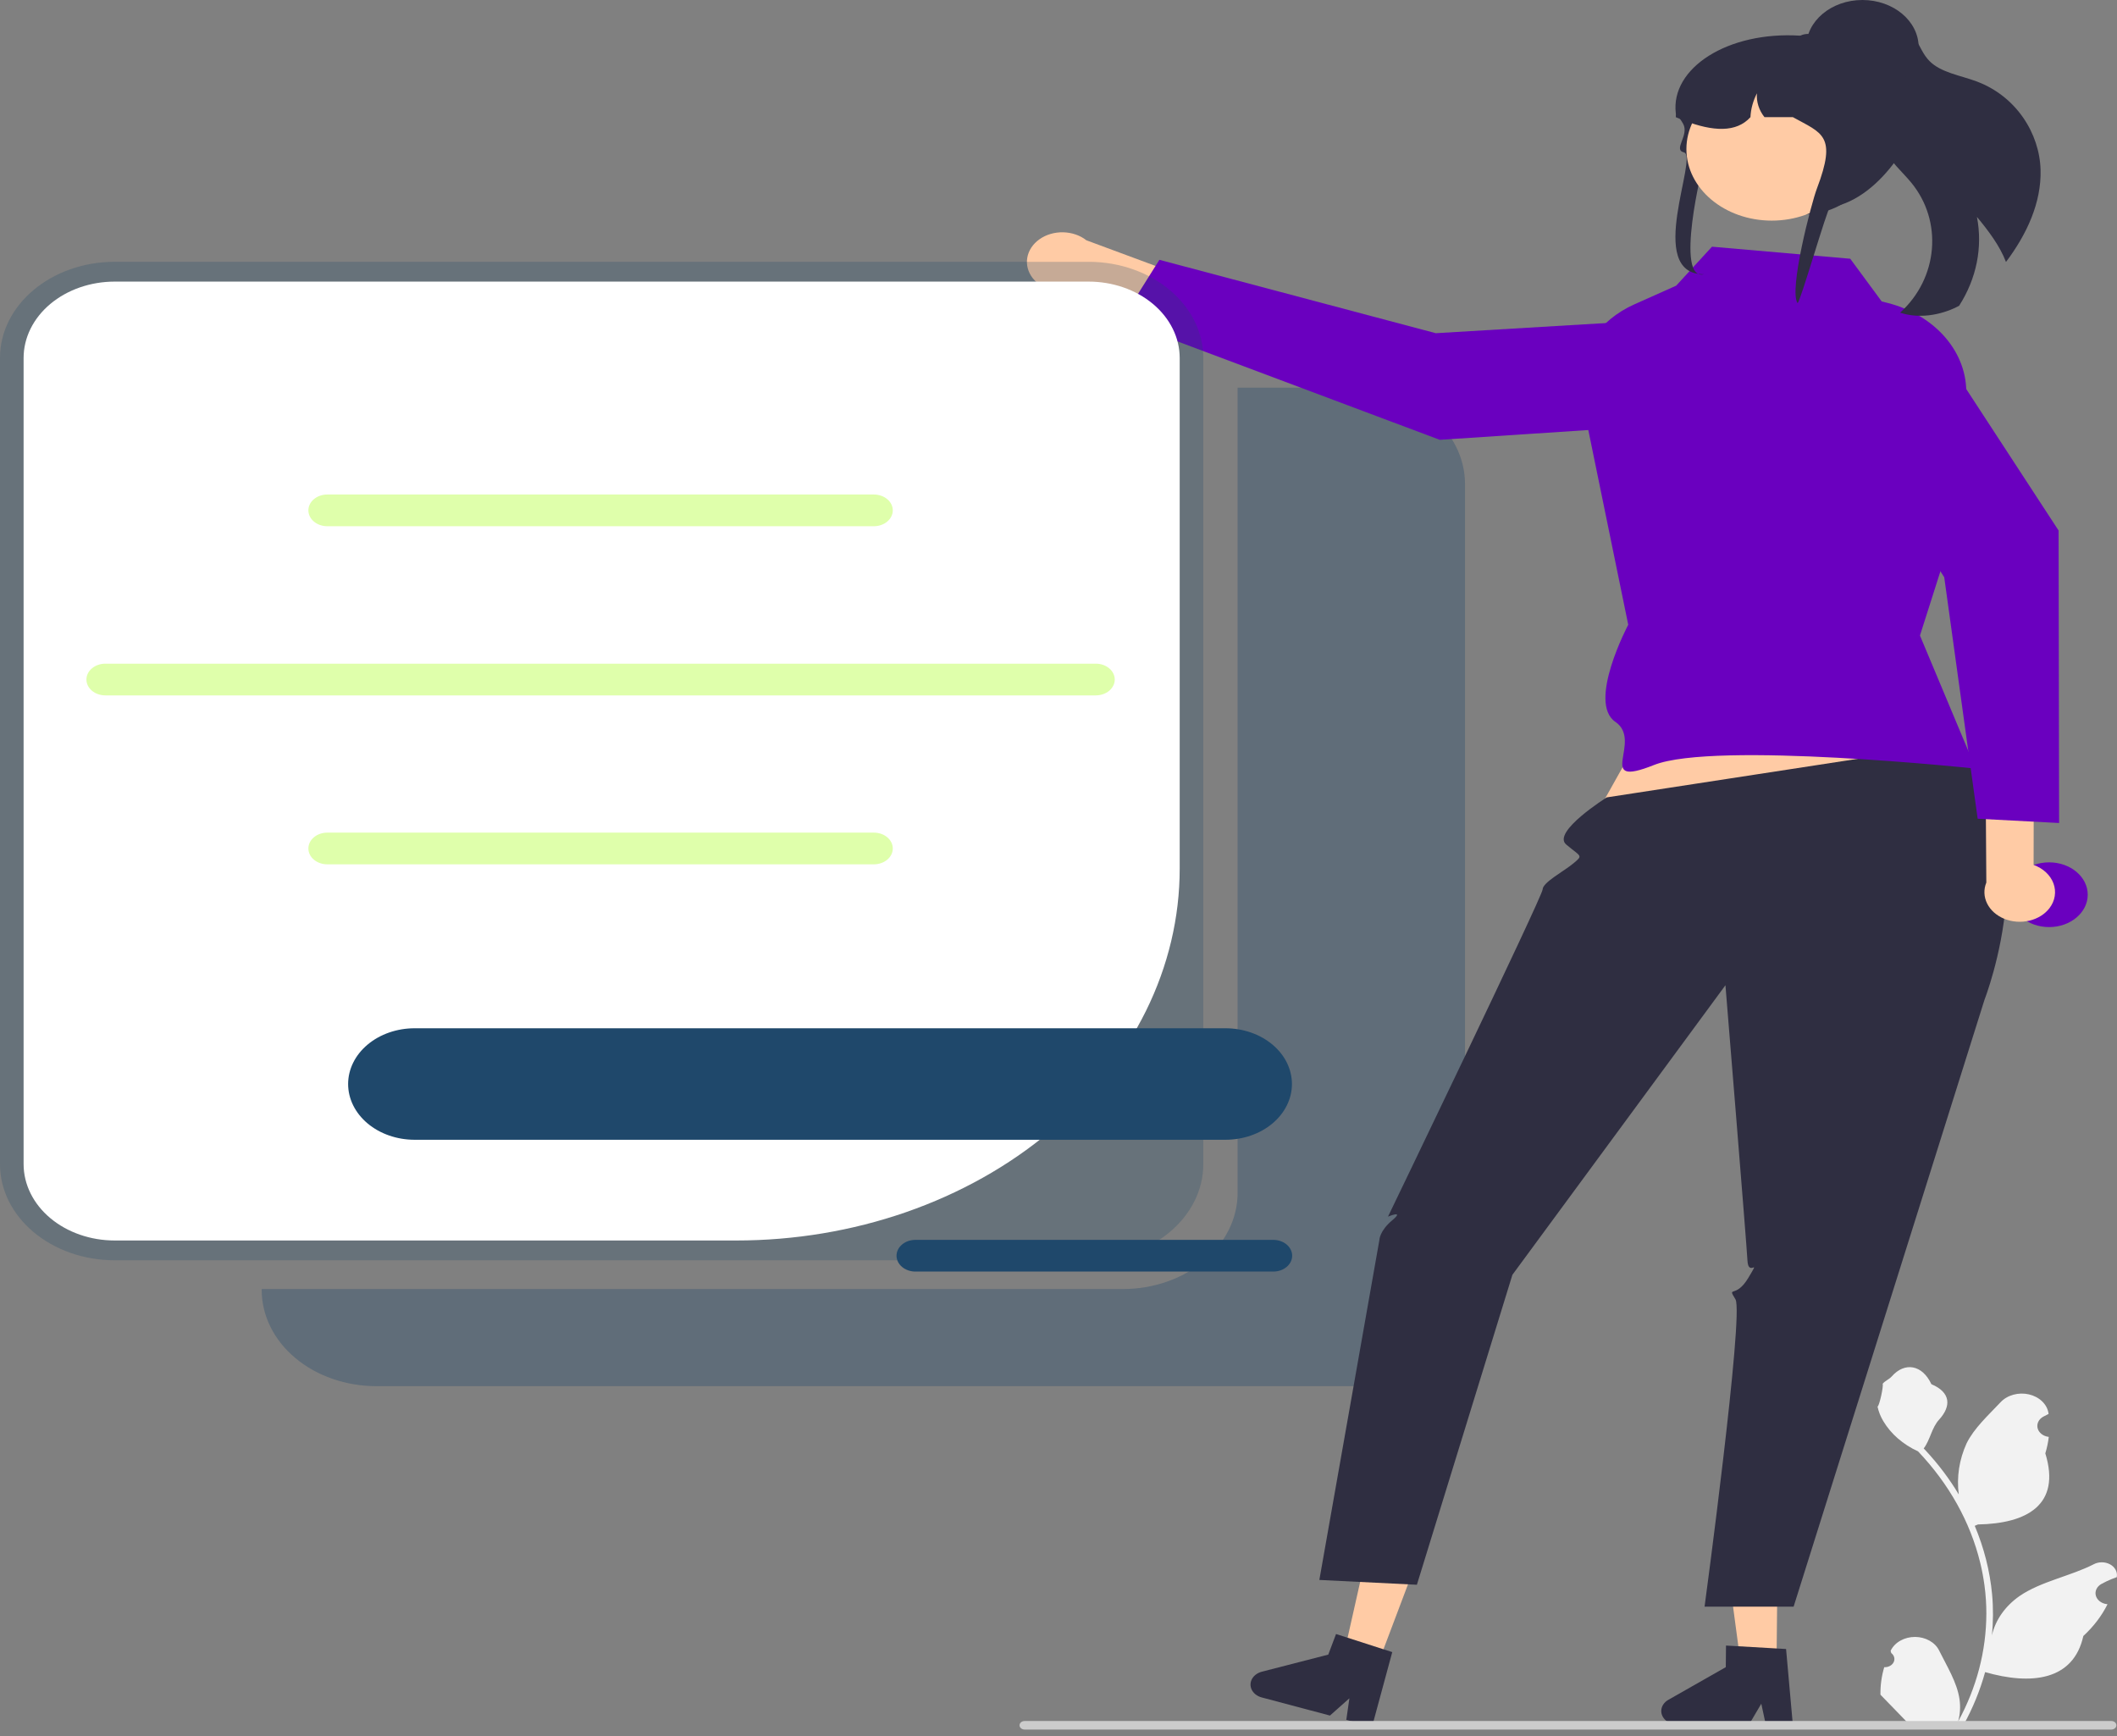 <svg width="300" height="246" viewBox="0 0 300 246" fill="none" xmlns="http://www.w3.org/2000/svg">
<rect x="0" y="0" width="300" height="246" fill="#808080" stroke="none"/>
<g clip-path="url(#clip0_213_1465)">
<path opacity="0.33" d="M191.345 54.94H175.382V169.033C175.382 170.823 174.962 172.596 174.145 174.25C173.328 175.904 172.13 177.406 170.62 178.672C169.11 179.938 167.318 180.942 165.345 181.627C163.373 182.312 161.258 182.665 159.123 182.665H37.085V182.795C37.085 184.585 37.505 186.358 38.323 188.012C39.14 189.666 40.337 191.168 41.847 192.434C43.357 193.7 45.149 194.704 47.122 195.389C49.095 196.074 51.209 196.427 53.344 196.427H191.345C193.48 196.427 195.594 196.074 197.567 195.389C199.539 194.704 201.332 193.7 202.842 192.434C204.351 191.168 205.549 189.666 206.366 188.012C207.183 186.358 207.604 184.585 207.604 182.795V68.571C207.604 64.956 205.891 61.489 202.842 58.932C199.792 56.376 195.657 54.94 191.345 54.94Z" fill="#1F486B"/>
<path d="M267.013 236.252C267.296 236.263 267.575 236.201 267.814 236.074C268.053 235.947 268.24 235.762 268.349 235.543C268.458 235.324 268.485 235.082 268.425 234.851C268.364 234.619 268.221 234.408 268.013 234.247L267.918 233.932C267.931 233.907 267.943 233.882 267.956 233.857C268.241 233.293 268.718 232.812 269.327 232.475C269.937 232.138 270.651 231.959 271.382 231.961C272.112 231.964 272.825 232.147 273.431 232.488C274.038 232.829 274.511 233.312 274.79 233.878C275.908 236.135 277.331 238.396 277.682 240.782C277.836 241.837 277.771 242.906 277.489 243.943C280.114 239.141 281.478 233.923 281.486 228.641C281.487 227.316 281.399 225.991 281.223 224.674C281.078 223.594 280.877 222.522 280.619 221.458C279.212 215.682 276.19 210.269 271.803 205.662C269.68 204.691 267.963 203.198 266.883 201.383C266.492 200.73 266.216 200.034 266.062 199.315C266.302 199.342 266.966 196.283 266.785 196.096C267.119 195.671 267.716 195.46 268.081 195.046C269.894 192.985 272.392 193.345 273.696 196.145C276.482 197.324 276.509 199.279 274.799 201.159C273.712 202.355 273.562 203.974 272.608 205.254C272.706 205.36 272.809 205.462 272.907 205.567C274.701 207.502 276.265 209.579 277.576 211.769C277.257 209.315 277.638 206.833 278.687 204.527C279.75 202.377 281.742 200.567 283.496 198.709C283.96 198.209 284.59 197.837 285.307 197.638C286.023 197.439 286.794 197.422 287.522 197.59C288.249 197.759 288.901 198.104 289.395 198.583C289.889 199.061 290.202 199.652 290.295 200.28C290.299 200.308 290.302 200.335 290.306 200.362C290.045 200.486 289.79 200.616 289.541 200.755C289.227 200.93 288.984 201.181 288.844 201.475C288.703 201.768 288.672 202.09 288.753 202.399C288.835 202.707 289.026 202.988 289.301 203.204C289.576 203.42 289.922 203.562 290.295 203.61L290.333 203.615C290.24 204.402 290.076 205.182 289.842 205.949C292.093 213.246 287.234 215.903 280.297 216.023C280.144 216.088 279.994 216.154 279.841 216.217C281.158 219.347 281.985 222.607 282.299 225.915C282.477 227.867 282.467 229.828 282.268 231.778L282.28 231.709C282.782 229.54 284.162 227.583 286.187 226.169C289.193 224.098 293.441 223.335 296.685 221.671C297.03 221.485 297.43 221.386 297.84 221.386C298.25 221.385 298.651 221.482 298.997 221.666C299.343 221.85 299.619 222.114 299.792 222.425C299.965 222.736 300.028 223.082 299.975 223.423L299.961 223.496C299.478 223.661 299.007 223.851 298.552 224.065C298.291 224.188 298.036 224.319 297.787 224.458C297.473 224.633 297.23 224.884 297.09 225.177C296.949 225.471 296.918 225.793 296.999 226.101C297.081 226.41 297.272 226.691 297.547 226.907C297.822 227.123 298.168 227.265 298.541 227.313L298.579 227.318C298.607 227.321 298.63 227.324 298.658 227.328C297.832 228.981 296.672 230.504 295.23 231.828C293.823 238.198 287.779 238.802 281.314 236.947H281.31C280.6 239.531 279.573 242.047 278.243 244.453H267.288C267.248 244.351 267.213 244.245 267.178 244.143C268.192 244.197 269.21 244.146 270.209 243.992C269.396 243.156 268.583 242.313 267.771 241.477C267.752 241.461 267.735 241.445 267.72 241.427C267.307 241 266.891 240.575 266.479 240.147L266.478 240.146C266.456 238.835 266.636 237.526 267.013 236.252L267.013 236.252Z" fill="#F2F2F2"/>
<path d="M146.349 39.42C146.749 39.928 147.276 40.357 147.893 40.677C148.51 40.998 149.203 41.202 149.924 41.276C150.645 41.35 151.376 41.292 152.067 41.106C152.759 40.919 153.393 40.609 153.928 40.197L176.704 48.813L181.096 44.117L153.954 34.05C153.06 33.347 151.889 32.945 150.664 32.917C149.439 32.89 148.244 33.241 147.307 33.903C146.369 34.565 145.754 35.492 145.578 36.509C145.401 37.526 145.676 38.561 146.349 39.42H146.349Z" fill="#FFCBA5"/>
<path d="M244.097 44.792L246.356 55.524C246.461 56.025 246.441 56.538 246.295 57.032C246.15 57.526 245.883 57.988 245.512 58.39C245.141 58.792 244.673 59.125 244.14 59.367C243.606 59.608 243.018 59.754 242.413 59.793L204.028 62.324L158.908 45.394L164.297 36.817L203.466 47.216L244.097 44.792Z" fill="#6A00BF"/>
<path opacity="0.25" d="M154.26 37.1H16.259C7.279 37.1 0 43.203 0 50.732V164.956C0 172.484 7.279 178.587 16.259 178.587H154.26C163.239 178.587 170.519 172.484 170.519 164.956V50.732C170.519 43.203 163.239 37.1 154.26 37.1Z" fill="#1F486B"/>
<path d="M16.259 39.904C14.563 39.904 12.884 40.184 11.317 40.728C9.75 41.272 8.326 42.069 7.127 43.075C5.927 44.08 4.976 45.274 4.327 46.588C3.678 47.901 3.344 49.31 3.344 50.731V164.956C3.344 167.828 4.704 170.582 7.127 172.612C9.549 174.643 12.834 175.784 16.259 175.784H104.334C112.587 175.784 120.758 174.421 128.382 171.774C136.007 169.126 142.934 165.245 148.769 160.353C154.605 155.461 159.233 149.653 162.391 143.261C165.549 136.869 167.175 130.018 167.175 123.099V50.731C167.175 49.31 166.841 47.901 166.192 46.588C165.543 45.274 164.591 44.08 163.392 43.075C162.193 42.069 160.769 41.272 159.202 40.728C157.635 40.184 155.956 39.904 154.259 39.904H16.259Z" fill="white"/>
<path opacity="0.33" d="M123.837 74.569H46.38C45.669 74.569 44.988 74.332 44.485 73.911C43.983 73.489 43.7 72.918 43.7 72.322C43.7 71.726 43.983 71.154 44.485 70.733C44.988 70.312 45.669 70.075 46.38 70.075H123.837C124.548 70.075 125.229 70.312 125.732 70.733C126.234 71.154 126.517 71.726 126.517 72.322C126.517 72.918 126.234 73.489 125.732 73.911C125.229 74.332 124.548 74.569 123.837 74.569Z" fill="#9DFE01"/>
<path opacity="0.33" d="M123.837 122.48H46.38C45.669 122.48 44.988 122.243 44.485 121.822C43.983 121.401 43.7 120.829 43.7 120.233C43.7 119.637 43.983 119.066 44.485 118.645C44.988 118.223 45.669 117.987 46.38 117.987H123.837C124.548 117.987 125.229 118.223 125.732 118.645C126.234 119.066 126.517 119.637 126.517 120.233C126.517 120.829 126.234 121.401 125.732 121.822C125.229 122.243 124.548 122.48 123.837 122.48Z" fill="#9DFE01"/>
<path opacity="0.33" d="M155.291 98.54H14.927C14.216 98.54 13.535 98.303 13.032 97.882C12.529 97.461 12.247 96.889 12.247 96.293C12.247 95.697 12.529 95.126 13.032 94.705C13.535 94.283 14.216 94.046 14.927 94.046H155.291C156.002 94.046 156.683 94.283 157.186 94.705C157.688 95.126 157.971 95.697 157.971 96.293C157.971 96.889 157.688 97.461 157.186 97.882C156.683 98.303 156.002 98.54 155.291 98.54Z" fill="#9DFE01"/>
<path d="M239.248 92.096L225.265 117.071L279.054 112.503L267.826 88.528L239.248 92.096Z" fill="#FFCBA5"/>
<path d="M251.753 235.643L246.653 235.607L244.396 218.73L251.922 218.784L251.753 235.643Z" fill="#FFCBA5"/>
<path d="M235.417 242.442C235.413 242.949 235.648 243.436 236.072 243.798C236.496 244.159 237.073 244.365 237.678 244.37L247.817 244.441L249.593 241.425L250.245 244.457L254.07 244.486L253.104 233.672L251.773 233.597L246.344 233.283L244.592 233.185L244.562 236.245L236.416 240.877C236.111 241.05 235.861 241.283 235.687 241.556C235.513 241.829 235.42 242.133 235.417 242.442Z" fill="#2F2E41"/>
<path d="M195.314 235.662L190.451 234.371L194.208 217.684L201.384 219.589L195.314 235.662Z" fill="#FFCBA5"/>
<path d="M177.317 238.137C177.135 238.621 177.189 239.145 177.467 239.595C177.746 240.045 178.226 240.384 178.802 240.537L188.469 243.103L191.223 240.657L190.784 243.715L194.431 244.686L197.297 234.111L196.051 233.712L190.971 232.075L189.331 231.549L188.229 234.466L178.82 236.887C178.468 236.978 178.147 237.139 177.885 237.357C177.623 237.575 177.428 237.842 177.317 238.137Z" fill="#2F2E41"/>
<path d="M276.604 105.48L227.697 112.993C227.697 112.993 219.852 117.913 221.95 119.675C224.049 121.436 224.374 121.164 222.996 122.319C221.617 123.475 218.636 125.02 218.607 126.032C218.577 127.043 196.691 172.406 196.691 172.406C196.691 172.406 199.123 171.387 197.299 172.916C195.475 174.445 195.475 175.708 195.475 175.708L186.964 223.886L200.787 224.568L214.322 180.646L244.512 139.613C244.512 139.613 247.508 176.204 247.633 178.637C247.759 181.071 249.583 178.013 247.759 181.071C245.935 184.129 244.719 182.09 245.935 184.129C247.151 186.168 241.555 227.675 241.555 227.675H254.172L281.232 141.643C281.232 141.643 290.859 117.047 276.604 105.48Z" fill="#2F2E41"/>
<path d="M262.197 36.665L242.606 34.958L237.53 40.483L231.617 43.123C229.115 44.241 227.05 45.939 225.668 48.014C224.286 50.09 223.647 52.455 223.826 54.827L230.737 88.528C230.737 88.528 224.9 99.547 228.913 102.29C232.926 105.032 225.81 111.825 234.384 108.406C242.959 104.987 279.981 108.916 279.981 108.916L272.077 90.057L277.981 71.525L278.631 55.987C278.753 53.084 277.725 50.228 275.708 47.865C273.691 45.503 270.799 43.766 267.482 42.925L266.656 42.716L262.197 36.665Z" fill="#6A00BF"/>
<path d="M289.168 24.073C289.296 28.703 287.233 33.185 284.268 37.123C283.387 34.824 281.803 32.732 280.152 30.738C280.984 35.052 280.098 39.476 277.629 43.325C277.542 43.377 277.452 43.426 277.359 43.47C274.942 44.689 271.879 45.183 269.265 44.303C274.666 39.421 275.353 31.334 270.825 25.859C269.543 24.305 267.885 22.931 267.091 21.163C265.837 18.342 267.042 15.236 267.802 12.295C268.513 9.558 268.638 6.301 266.447 4.294C266.681 4.014 267 3.791 267.371 3.648C267.741 3.505 268.151 3.447 268.557 3.48C269.907 3.64 270.89 4.624 271.517 5.638C272.143 6.651 272.556 7.775 273.428 8.65C275.044 10.289 277.796 10.676 280.115 11.54C285.731 13.637 289.033 18.922 289.168 24.073Z" fill="#2F2E41"/>
<path d="M144.48 244.48C144.48 244.56 144.499 244.639 144.535 244.713C144.571 244.786 144.625 244.853 144.692 244.91C144.759 244.966 144.839 245.011 144.927 245.041C145.015 245.071 145.109 245.087 145.204 245.087H299.192C299.384 245.087 299.568 245.023 299.703 244.909C299.839 244.795 299.915 244.641 299.915 244.48C299.915 244.319 299.839 244.165 299.703 244.051C299.568 243.938 299.384 243.874 299.192 243.874H145.204C145.109 243.873 145.015 243.889 144.927 243.919C144.839 243.95 144.759 243.994 144.692 244.051C144.625 244.107 144.571 244.174 144.535 244.248C144.499 244.321 144.48 244.4 144.48 244.48Z" fill="#CCCCCC"/>
<path d="M290.381 131.373C293.403 131.373 295.852 129.319 295.852 126.786C295.852 124.252 293.403 122.199 290.381 122.199C287.359 122.199 284.909 124.252 284.909 126.786C284.909 129.319 287.359 131.373 290.381 131.373Z" fill="#6A00BF"/>
<path d="M241.895 21.426C242.216 20.484 240.004 26.241 241.072 26.345C245.933 26.812 252.607 29.247 255.993 30.382C256.145 30.367 256.298 30.352 256.446 30.334C256.809 30.3 257.163 30.252 257.513 30.197C265.397 28.946 268.429 18.792 268.429 18.699C268.429 18.243 267.123 5.706 265.064 5.52C264.523 5.471 263.98 5.446 263.436 5.446H258.328C257.271 5.255 256.199 5.125 255.121 5.056H255.112C244.829 4.399 236.72 9.654 237.478 16.049C237.483 16.056 237.491 16.064 237.496 16.071C237.716 16.346 237.909 16.605 238.079 16.854C238.245 17.088 238.384 17.31 238.505 17.522C239.442 19.155 237.033 21.21 238.631 21.593C240.755 22.103 233.042 38.868 241.453 38.868C237.362 39.844 241.01 24.024 241.895 21.426Z" fill="#2F2E41"/>
<path d="M251.076 31.263C257.755 31.263 263.17 26.724 263.17 21.124C263.17 15.524 257.755 10.984 251.076 10.984C244.396 10.984 238.981 15.524 238.981 21.124C238.981 26.724 244.396 31.263 251.076 31.263Z" fill="#FFCBA5"/>
<path d="M237.478 16.602C237.679 16.691 237.877 16.772 238.079 16.854C238.289 16.939 238.5 17.025 238.711 17.102C242.761 18.643 246.057 18.813 248.057 16.602C248.111 15.438 248.423 14.292 248.977 13.224C248.879 14.418 249.254 15.605 250.044 16.602H254.071C258.22 18.91 260.35 19.151 257.471 26.729C256.668 28.841 253.476 41.129 254.732 42.951C255.095 42.917 258.96 29.459 259.31 29.403C267.194 28.152 272.203 17.262 271.562 16.646C271.565 14.894 271.085 13.165 270.158 11.595C268.986 9.606 267.159 7.939 264.893 6.793C263.542 6.244 262.134 5.8 260.686 5.468C260.651 5.461 260.619 5.453 260.583 5.446C260.139 5.346 259.686 5.253 259.233 5.175C258.298 5.009 257.351 4.889 256.399 4.815C256.332 4.811 256.264 4.807 256.202 4.807C255.821 4.808 255.448 4.894 255.121 5.056C255.116 5.056 255.116 5.06 255.112 5.06C254.878 5.174 254.673 5.327 254.511 5.509C254.224 5.815 254.069 6.193 254.071 6.581H249.587C249.421 6.581 249.255 6.585 249.089 6.593C246.095 6.678 243.248 7.697 241.104 9.45C238.96 11.204 237.673 13.564 237.495 16.071C237.482 16.249 237.478 16.423 237.478 16.602Z" fill="#2F2E41"/>
<path d="M263.922 13.36C268.322 13.36 271.89 10.369 271.89 6.68C271.89 2.991 268.322 0 263.922 0C259.521 0 255.954 2.991 255.954 6.68C255.954 10.369 259.521 13.36 263.922 13.36Z" fill="#2F2E41"/>
<path d="M290.442 128.677C290.831 128.163 291.082 127.585 291.177 126.981C291.273 126.378 291.212 125.764 290.997 125.183C290.782 124.601 290.419 124.066 289.933 123.613C289.447 123.161 288.85 122.803 288.182 122.563L288.222 101.614L281.313 100.18L281.483 125.062C281.085 126.034 281.126 127.094 281.599 128.042C282.072 128.99 282.943 129.76 284.047 130.206C285.151 130.652 286.412 130.742 287.591 130.46C288.769 130.179 289.784 129.544 290.442 128.677V128.677Z" fill="#FFCBA5"/>
<path d="M256.229 51.722L266.98 45.597C267.481 45.311 268.049 45.116 268.645 45.025C269.242 44.934 269.855 44.949 270.444 45.068C271.034 45.187 271.587 45.408 272.069 45.717C272.55 46.026 272.949 46.416 273.24 46.862L291.724 75.18L291.795 116.624L280.255 116.018L275.518 81.802L256.229 51.722Z" fill="#6A00BF"/>
<path d="M173.658 145.711H58.755C56.256 145.711 53.859 146.543 52.092 148.025C50.325 149.506 49.332 151.516 49.332 153.611C49.332 155.706 50.325 157.716 52.092 159.198C53.859 160.679 56.256 161.511 58.755 161.511H173.658C176.157 161.511 178.554 160.679 180.321 159.198C182.088 157.716 183.081 155.706 183.081 153.611C183.081 151.516 182.088 149.506 180.321 148.025C178.554 146.543 176.157 145.711 173.658 145.711Z" fill="#1F486B"/>
<path d="M180.434 180.188H129.727C129.016 180.188 128.334 179.951 127.832 179.53C127.329 179.109 127.047 178.537 127.047 177.941C127.047 177.345 127.329 176.774 127.832 176.353C128.334 175.931 129.016 175.695 129.727 175.695H180.434C181.144 175.695 181.826 175.931 182.329 176.353C182.831 176.774 183.114 177.345 183.114 177.941C183.114 178.537 182.831 179.109 182.329 179.53C181.826 179.951 181.144 180.188 180.434 180.188Z" fill="#1F486B"/>
</g>
<defs>
<clipPath id="clip0_213_1465">
<rect width="300" height="245.087" fill="white"/>
</clipPath>
</defs>
</svg>
